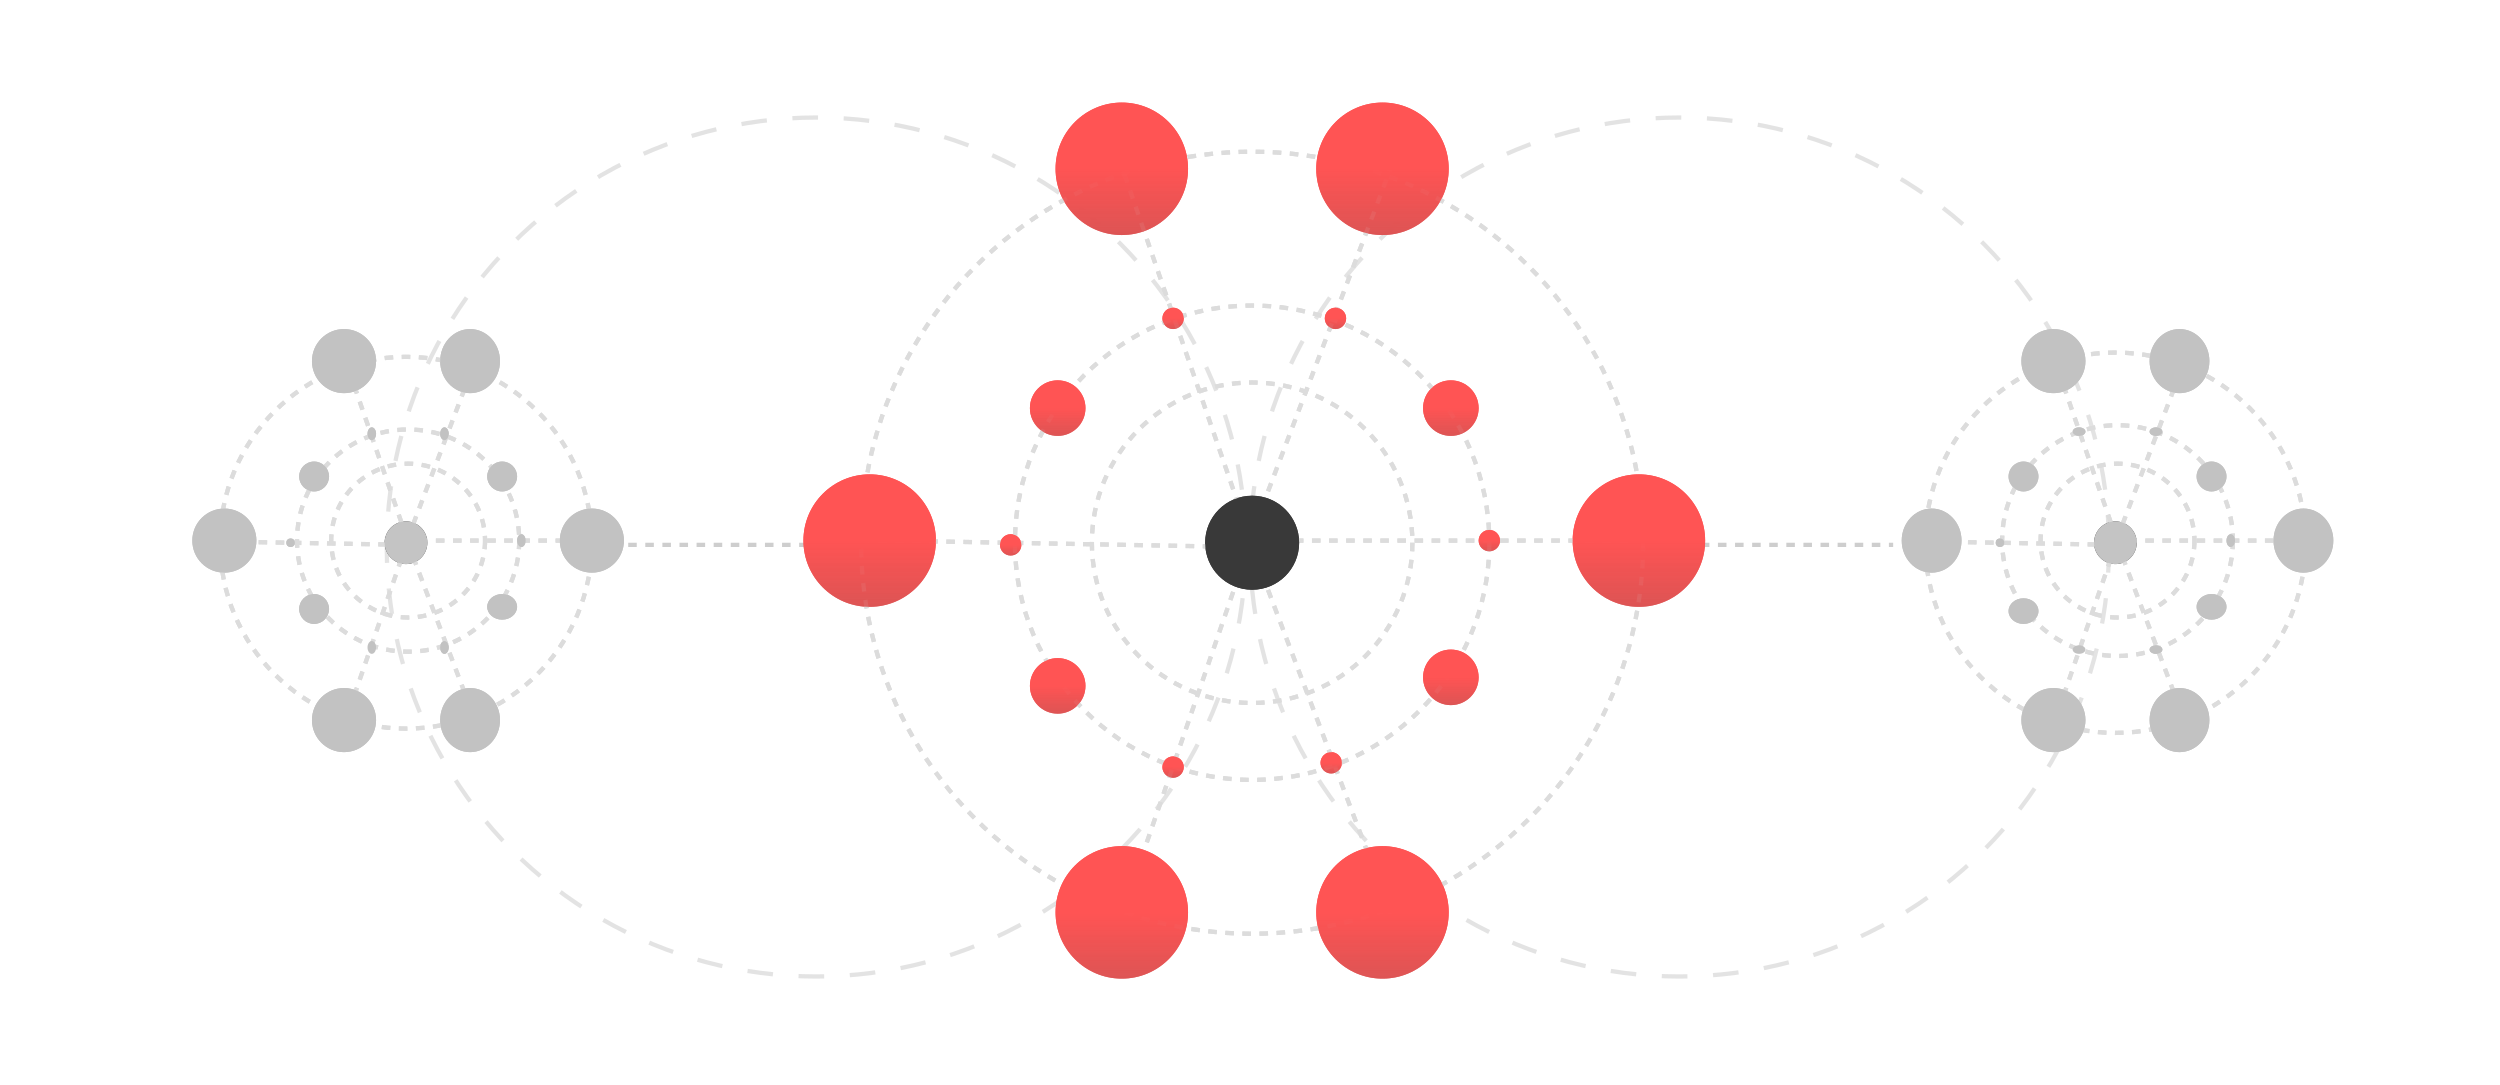 <svg width="585" height="254" viewBox="0 0 585 254" fill="none" xmlns="http://www.w3.org/2000/svg">
<circle cx="393" cy="128" r="100.5" stroke="#E3E3E3" stroke-dasharray="6 6"/>
<circle cx="191" cy="128" r="100.5" stroke="#E3E3E3" stroke-dasharray="6 6"/>
<line x1="143" y1="127.5" x2="192" y2="127.5" stroke="#CECECE" stroke-dasharray="2 2"/>
<line x1="394" y1="127.5" x2="443" y2="127.5" stroke="#CECECE" stroke-dasharray="2 2"/>
<circle cx="293" cy="127" r="37.5" stroke="#DCDCDC" stroke-dasharray="2 2"/>
<circle cx="293" cy="127" r="55.5" stroke="#DCDCDC" stroke-dasharray="2 2"/>
<circle cx="293" cy="127" r="91.5" stroke="#DCDCDC" stroke-dasharray="2 2"/>
<line x1="291" y1="126.5" x2="383" y2="126.5" stroke="#DCDCDC" stroke-dasharray="2 2"/>
<line x1="292.467" y1="126.823" x2="325.467" y2="213.823" stroke="#DCDCDC" stroke-dasharray="2 2"/>
<line x1="292.473" y1="127.163" x2="262.473" y2="214.163" stroke="#DCDCDC" stroke-dasharray="2 2"/>
<line x1="291.439" y1="128.01" x2="203.091" y2="126.408" stroke="#DCDCDC" stroke-dasharray="2 2"/>
<circle r="15.5" transform="matrix(-1 0 0 1 262.5 213.5)" fill="url(#paint0_linear)"/>
<circle r="15.5" transform="matrix(-1 0 0 1 203.5 126.5)" fill="url(#paint1_linear)"/>
<circle r="15.5" transform="matrix(-1 0 0 1 383.5 126.5)" fill="url(#paint2_linear)"/>
<circle r="6.5" transform="matrix(-1 0 0 1 339.5 158.5)" fill="url(#paint3_linear)"/>
<circle r="6.5" transform="matrix(-1 0 0 1 339.5 95.5)" fill="url(#paint4_linear)"/>
<circle r="6.5" transform="matrix(-1 0 0 1 247.5 95.5)" fill="url(#paint5_linear)"/>
<circle r="6.5" transform="matrix(-1 0 0 1 247.5 160.5)" fill="url(#paint6_linear)"/>
<circle r="2.5" transform="matrix(-1 0 0 1 236.5 127.5)" fill="url(#paint7_linear)"/>
<circle r="15.5" transform="matrix(-1 0 0 1 323.5 213.5)" fill="url(#paint8_linear)"/>
<line y1="-0.5" x2="93.048" y2="-0.5" transform="matrix(0.355 -0.935 -0.935 -0.355 292 126)" stroke="#DCDCDC" stroke-dasharray="2 2"/>
<line y1="-0.5" x2="92.027" y2="-0.5" transform="matrix(-0.326 -0.945 -0.945 0.326 292 126)" stroke="#DCDCDC" stroke-dasharray="2 2"/>
<circle r="15.5" transform="matrix(-1 0 0 1 262.5 39.5)" fill="url(#paint9_linear)"/>
<circle r="15.5" transform="matrix(-1 0 0 1 323.5 39.5)" fill="url(#paint10_linear)"/>
<circle r="11" transform="matrix(-1 0 0 1 293 127)" fill="#393939"/>
<circle r="2.5" transform="matrix(-1 0 0 1 274.5 74.5)" fill="url(#paint11_linear)"/>
<circle r="2.5" transform="matrix(-1 0 0 1 274.5 179.5)" fill="url(#paint12_linear)"/>
<circle r="2.5" transform="matrix(-1 0 0 1 312.5 74.5)" fill="url(#paint13_linear)"/>
<circle r="2.5" transform="matrix(-1 0 0 1 348.5 126.5)" fill="url(#paint14_linear)"/>
<circle r="2.5" transform="matrix(-1 0 0 1 311.5 178.5)" fill="url(#paint15_linear)"/>
<circle cx="293" cy="127" r="37.5" stroke="#DCDCDC" stroke-dasharray="2 2"/>
<circle cx="293" cy="127" r="55.5" stroke="#DCDCDC" stroke-dasharray="2 2"/>
<circle cx="293" cy="127" r="91.5" stroke="#DCDCDC" stroke-dasharray="2 2"/>
<line x1="291" y1="126.5" x2="383" y2="126.5" stroke="#DCDCDC" stroke-dasharray="2 2"/>
<line x1="292.467" y1="126.823" x2="325.467" y2="213.823" stroke="#DCDCDC" stroke-dasharray="2 2"/>
<line x1="292.473" y1="127.163" x2="262.473" y2="214.163" stroke="#DCDCDC" stroke-dasharray="2 2"/>
<line x1="291.439" y1="128.01" x2="203.091" y2="126.408" stroke="#DCDCDC" stroke-dasharray="2 2"/>
<circle r="15.5" transform="matrix(-1 0 0 1 262.5 213.5)" fill="url(#paint16_linear)"/>
<circle r="15.5" transform="matrix(-1 0 0 1 203.5 126.5)" fill="url(#paint17_linear)"/>
<circle r="15.5" transform="matrix(-1 0 0 1 383.5 126.5)" fill="url(#paint18_linear)"/>
<circle r="6.5" transform="matrix(-1 0 0 1 339.5 158.5)" fill="url(#paint19_linear)"/>
<circle r="6.5" transform="matrix(-1 0 0 1 339.5 95.5)" fill="url(#paint20_linear)"/>
<circle r="6.5" transform="matrix(-1 0 0 1 247.5 95.5)" fill="url(#paint21_linear)"/>
<circle r="6.5" transform="matrix(-1 0 0 1 247.5 160.5)" fill="url(#paint22_linear)"/>
<circle r="2.5" transform="matrix(-1 0 0 1 236.5 127.5)" fill="url(#paint23_linear)"/>
<circle r="15.5" transform="matrix(-1 0 0 1 323.5 213.5)" fill="url(#paint24_linear)"/>
<line y1="-0.5" x2="93.048" y2="-0.5" transform="matrix(0.355 -0.935 -0.935 -0.355 292 126)" stroke="#DCDCDC" stroke-dasharray="2 2"/>
<line y1="-0.5" x2="92.027" y2="-0.5" transform="matrix(-0.326 -0.945 -0.945 0.326 292 126)" stroke="#DCDCDC" stroke-dasharray="2 2"/>
<circle r="15.5" transform="matrix(-1 0 0 1 262.5 39.5)" fill="url(#paint25_linear)"/>
<circle r="15.5" transform="matrix(-1 0 0 1 323.5 39.5)" fill="url(#paint26_linear)"/>
<circle r="11" transform="matrix(-1 0 0 1 293 127)" fill="#393939"/>
<circle r="2.5" transform="matrix(-1 0 0 1 274.5 74.5)" fill="url(#paint27_linear)"/>
<circle r="2.5" transform="matrix(-1 0 0 1 274.5 179.5)" fill="url(#paint28_linear)"/>
<circle r="2.5" transform="matrix(-1 0 0 1 312.5 74.5)" fill="url(#paint29_linear)"/>
<circle r="2.5" transform="matrix(-1 0 0 1 348.5 126.5)" fill="url(#paint30_linear)"/>
<circle r="2.5" transform="matrix(-1 0 0 1 311.5 178.5)" fill="url(#paint31_linear)"/>
<circle cx="95.5" cy="126.5" r="18" stroke="#DCDCDC" stroke-dasharray="2 2"/>
<circle cx="495.5" cy="126.5" r="18" stroke="#DCDCDC" stroke-dasharray="2 2"/>
<circle cx="95.5" cy="126.5" r="26" stroke="#DCDCDC" stroke-dasharray="2 2"/>
<circle cx="495.5" cy="126.5" r="27" stroke="#DCDCDC" stroke-dasharray="2 2"/>
<circle cx="95" cy="127" r="43.5" stroke="#DCDCDC" stroke-dasharray="2 2"/>
<circle cx="495" cy="127" r="44.5" stroke="#DCDCDC" stroke-dasharray="2 2"/>
<line x1="94" y1="126.5" x2="139" y2="126.5" stroke="#DCDCDC" stroke-dasharray="2 2"/>
<line x1="494" y1="126.5" x2="539" y2="126.5" stroke="#DCDCDC" stroke-dasharray="2 2"/>
<line x1="95.25" y1="126.562" x2="111.034" y2="168.174" stroke="#DCDCDC" stroke-dasharray="2 2"/>
<line x1="495.243" y1="126.564" x2="511.18" y2="168.579" stroke="#DCDCDC" stroke-dasharray="2 2"/>
<line x1="95.255" y1="126.902" x2="80.906" y2="168.514" stroke="#DCDCDC" stroke-dasharray="2 2"/>
<line x1="495.248" y1="126.904" x2="480.761" y2="168.919" stroke="#DCDCDC" stroke-dasharray="2 2"/>
<line x1="94.51" y1="127.483" x2="52.253" y2="126.717" stroke="#DCDCDC" stroke-dasharray="2 2"/>
<line x1="494.5" y1="127.487" x2="451.834" y2="126.714" stroke="#DCDCDC" stroke-dasharray="2 2"/>
<circle r="7.5" transform="matrix(-1 0 0 1 80.5 168.5)" fill="#C2C2C2"/>
<circle r="7.5" transform="matrix(-1 0 0 1 480.5 168.5)" fill="#C2C2C2"/>
<circle r="7.5" transform="matrix(-1 0 0 1 52.5 126.5)" fill="#C2C2C2"/>
<ellipse rx="7" ry="7.5" transform="matrix(-1 0 0 1 452 126.5)" fill="#C2C2C2"/>
<circle r="7.5" transform="matrix(-1 0 0 1 138.5 126.5)" fill="#C2C2C2"/>
<ellipse rx="7" ry="7.5" transform="matrix(-1 0 0 1 539 126.5)" fill="#C2C2C2"/>
<ellipse rx="3.5" ry="3" transform="matrix(-1 0 0 1 117.5 142)" fill="#C2C2C2"/>
<ellipse rx="3.5" ry="3" transform="matrix(-1 0 0 1 517.5 142)" fill="#C2C2C2"/>
<circle r="3.5" transform="matrix(-1 0 0 1 117.5 111.5)" fill="#C2C2C2"/>
<circle r="3.5" transform="matrix(-1 0 0 1 517.5 111.5)" fill="#C2C2C2"/>
<circle r="3.5" transform="matrix(-1 0 0 1 73.5 111.5)" fill="#C2C2C2"/>
<circle r="3.5" transform="matrix(-1 0 0 1 473.5 111.5)" fill="#C2C2C2"/>
<circle r="3.5" transform="matrix(-1 0 0 1 73.5 142.5)" fill="#C2C2C2"/>
<ellipse rx="3.5" ry="3" transform="matrix(-1 0 0 1 473.5 143)" fill="#C2C2C2"/>
<circle r="1" transform="matrix(-1 0 0 1 68 127)" fill="#C2C2C2"/>
<circle r="1" transform="matrix(-1 0 0 1 468 127)" fill="#C2C2C2"/>
<ellipse rx="7" ry="7.5" transform="matrix(-1 0 0 1 110 168.5)" fill="#C2C2C2"/>
<ellipse rx="7" ry="7.5" transform="matrix(-1 0 0 1 510 168.5)" fill="#C2C2C2"/>
<line y1="-0.5" x2="44.505" y2="-0.5" transform="matrix(0.355 -0.935 -0.935 -0.355 94.783 126.261)" stroke="#DCDCDC" stroke-dasharray="2 2"/>
<line y1="-0.5" x2="44.936" y2="-0.5" transform="matrix(0.355 -0.935 -0.935 -0.355 494.776 126.259)" stroke="#DCDCDC" stroke-dasharray="2 2"/>
<line y1="-0.5" x2="44.016" y2="-0.5" transform="matrix(-0.326 -0.945 -0.945 0.326 94.783 126.261)" stroke="#DCDCDC" stroke-dasharray="2 2"/>
<line y1="-0.5" x2="44.442" y2="-0.5" transform="matrix(-0.326 -0.945 -0.945 0.326 494.776 126.259)" stroke="#DCDCDC" stroke-dasharray="2 2"/>
<circle r="7.5" transform="matrix(-1 0 0 1 80.5 84.5)" fill="#C2C2C2"/>
<circle r="7.5" transform="matrix(-1 0 0 1 480.5 84.5)" fill="#C2C2C2"/>
<ellipse rx="7" ry="7.5" transform="matrix(-1 0 0 1 110 84.5)" fill="#C2C2C2"/>
<ellipse rx="7" ry="7.5" transform="matrix(-1 0 0 1 510 84.5)" fill="#C2C2C2"/>
<circle r="5" transform="matrix(-1 0 0 1 95 127)" fill="#393939"/>
<circle r="5" transform="matrix(-1 0 0 1 495 127)" fill="#393939"/>
<ellipse rx="1" ry="1.5" transform="matrix(-1 0 0 1 87 101.5)" fill="#C2C2C2"/>
<ellipse rx="1.5" ry="1" transform="matrix(-1 0 0 1 486.5 101)" fill="#C2C2C2"/>
<ellipse rx="1" ry="1.5" transform="matrix(-1 0 0 1 104 101.5)" fill="#C2C2C2"/>
<ellipse rx="1.5" ry="1" transform="matrix(-1 0 0 1 504.5 101)" fill="#C2C2C2"/>
<ellipse rx="1" ry="1.5" transform="matrix(-1 0 0 1 122 126.5)" fill="#C2C2C2"/>
<ellipse rx="1" ry="1.5" transform="matrix(-1 0 0 1 522 126.5)" fill="#C2C2C2"/>
<ellipse rx="1" ry="1.5" transform="matrix(-1 0 0 1 104 151.5)" fill="#C2C2C2"/>
<ellipse rx="1.5" ry="1" transform="matrix(-1 0 0 1 504.5 152)" fill="#C2C2C2"/>
<circle cx="95.5" cy="126.5" r="18" stroke="#DCDCDC" stroke-dasharray="2 2"/>
<circle cx="495.5" cy="126.5" r="18" stroke="#DCDCDC" stroke-dasharray="2 2"/>
<circle cx="95.5" cy="126.5" r="26" stroke="#DCDCDC" stroke-dasharray="2 2"/>
<circle cx="495.5" cy="126.5" r="27" stroke="#DCDCDC" stroke-dasharray="2 2"/>
<circle cx="95" cy="127" r="43.5" stroke="#DCDCDC" stroke-dasharray="2 2"/>
<circle cx="495" cy="127" r="44.5" stroke="#DCDCDC" stroke-dasharray="2 2"/>
<line x1="94" y1="126.5" x2="139" y2="126.5" stroke="#DCDCDC" stroke-dasharray="2 2"/>
<line x1="494" y1="126.5" x2="539" y2="126.5" stroke="#DCDCDC" stroke-dasharray="2 2"/>
<line x1="95.25" y1="126.562" x2="111.034" y2="168.174" stroke="#DCDCDC" stroke-dasharray="2 2"/>
<line x1="495.243" y1="126.564" x2="511.18" y2="168.579" stroke="#DCDCDC" stroke-dasharray="2 2"/>
<line x1="95.255" y1="126.902" x2="80.906" y2="168.514" stroke="#DCDCDC" stroke-dasharray="2 2"/>
<line x1="495.248" y1="126.904" x2="480.761" y2="168.919" stroke="#DCDCDC" stroke-dasharray="2 2"/>
<line x1="94.51" y1="127.483" x2="52.253" y2="126.717" stroke="#DCDCDC" stroke-dasharray="2 2"/>
<line x1="494.5" y1="127.487" x2="451.834" y2="126.714" stroke="#DCDCDC" stroke-dasharray="2 2"/>
<circle r="7.5" transform="matrix(-1 0 0 1 80.5 168.5)" fill="#C2C2C2"/>
<circle r="7.5" transform="matrix(-1 0 0 1 480.5 168.5)" fill="#C2C2C2"/>
<circle r="7.5" transform="matrix(-1 0 0 1 52.5 126.5)" fill="#C2C2C2"/>
<ellipse rx="7" ry="7.5" transform="matrix(-1 0 0 1 452 126.5)" fill="#C2C2C2"/>
<circle r="7.5" transform="matrix(-1 0 0 1 138.5 126.5)" fill="#C2C2C2"/>
<ellipse rx="7" ry="7.5" transform="matrix(-1 0 0 1 539 126.5)" fill="#C2C2C2"/>
<ellipse rx="3.5" ry="3" transform="matrix(-1 0 0 1 117.5 142)" fill="#C2C2C2"/>
<ellipse rx="3.5" ry="3" transform="matrix(-1 0 0 1 517.5 142)" fill="#C2C2C2"/>
<circle r="3.5" transform="matrix(-1 0 0 1 117.5 111.5)" fill="#C2C2C2"/>
<circle r="3.5" transform="matrix(-1 0 0 1 517.5 111.5)" fill="#C2C2C2"/>
<circle r="3.5" transform="matrix(-1 0 0 1 73.5 111.5)" fill="#C2C2C2"/>
<circle r="3.5" transform="matrix(-1 0 0 1 473.5 111.5)" fill="#C2C2C2"/>
<circle r="3.5" transform="matrix(-1 0 0 1 73.5 142.5)" fill="#C2C2C2"/>
<ellipse rx="3.5" ry="3" transform="matrix(-1 0 0 1 473.5 143)" fill="#C2C2C2"/>
<circle r="1" transform="matrix(-1 0 0 1 68 127)" fill="#C2C2C2"/>
<circle r="1" transform="matrix(-1 0 0 1 468 127)" fill="#C2C2C2"/>
<ellipse rx="7" ry="7.5" transform="matrix(-1 0 0 1 110 168.5)" fill="#C2C2C2"/>
<ellipse rx="7" ry="7.5" transform="matrix(-1 0 0 1 510 168.5)" fill="#C2C2C2"/>
<line y1="-0.5" x2="44.505" y2="-0.5" transform="matrix(0.355 -0.935 -0.935 -0.355 94.783 126.261)" stroke="#DCDCDC" stroke-dasharray="2 2"/>
<line y1="-0.5" x2="44.936" y2="-0.5" transform="matrix(0.355 -0.935 -0.935 -0.355 494.776 126.259)" stroke="#DCDCDC" stroke-dasharray="2 2"/>
<line y1="-0.5" x2="44.016" y2="-0.5" transform="matrix(-0.326 -0.945 -0.945 0.326 94.783 126.261)" stroke="#DCDCDC" stroke-dasharray="2 2"/>
<line y1="-0.5" x2="44.442" y2="-0.5" transform="matrix(-0.326 -0.945 -0.945 0.326 494.776 126.259)" stroke="#DCDCDC" stroke-dasharray="2 2"/>
<circle r="7.5" transform="matrix(-1 0 0 1 80.5 84.5)" fill="#C2C2C2"/>
<circle r="7.5" transform="matrix(-1 0 0 1 480.5 84.5)" fill="#C2C2C2"/>
<ellipse rx="7" ry="7.5" transform="matrix(-1 0 0 1 110 84.5)" fill="#C2C2C2"/>
<ellipse rx="7" ry="7.5" transform="matrix(-1 0 0 1 510 84.5)" fill="#C2C2C2"/>
<circle r="5" transform="matrix(-1 0 0 1 95 127)" fill="#C4C4C4"/>
<circle r="5" transform="matrix(-1 0 0 1 495 127)" fill="#C4C4C4"/>
<ellipse rx="1" ry="1.5" transform="matrix(-1 0 0 1 87 101.5)" fill="#C2C2C2"/>
<ellipse rx="1.5" ry="1" transform="matrix(-1 0 0 1 486.5 101)" fill="#C2C2C2"/>
<ellipse rx="1" ry="1.5" transform="matrix(-1 0 0 1 87 151.5)" fill="#C2C2C2"/>
<ellipse rx="1.5" ry="1" transform="matrix(-1 0 0 1 486.5 152)" fill="#C2C2C2"/>
<ellipse rx="1" ry="1.5" transform="matrix(-1 0 0 1 104 101.5)" fill="#C2C2C2"/>
<ellipse rx="1.5" ry="1" transform="matrix(-1 0 0 1 504.5 101)" fill="#C2C2C2"/>
<ellipse rx="1" ry="1.5" transform="matrix(-1 0 0 1 122 126.5)" fill="#C2C2C2"/>
<ellipse rx="1" ry="1.5" transform="matrix(-1 0 0 1 522 126.5)" fill="#C2C2C2"/>
<ellipse rx="1" ry="1.5" transform="matrix(-1 0 0 1 104 151.5)" fill="#C2C2C2"/>
<ellipse rx="1.5" ry="1" transform="matrix(-1 0 0 1 504.5 152)" fill="#C2C2C2"/>
<defs>
<linearGradient id="paint0_linear" x1="15.5" y1="0" x2="15.5" y2="31" gradientUnits="userSpaceOnUse">
<stop stop-color="#FF5454"/>
<stop offset="1" stop-color="#BA4F4F" stop-opacity="0.74"/>
</linearGradient>
<linearGradient id="paint1_linear" x1="15.5" y1="0" x2="15.5" y2="31" gradientUnits="userSpaceOnUse">
<stop stop-color="#FF5454"/>
<stop offset="1" stop-color="#BA4F4F" stop-opacity="0.74"/>
</linearGradient>
<linearGradient id="paint2_linear" x1="15.5" y1="0" x2="15.5" y2="31" gradientUnits="userSpaceOnUse">
<stop stop-color="#FF5454"/>
<stop offset="1" stop-color="#BA4F4F" stop-opacity="0.74"/>
</linearGradient>
<linearGradient id="paint3_linear" x1="6.5" y1="0" x2="6.5" y2="13" gradientUnits="userSpaceOnUse">
<stop stop-color="#FF5454"/>
<stop offset="1" stop-color="#BA4F4F" stop-opacity="0.74"/>
</linearGradient>
<linearGradient id="paint4_linear" x1="6.5" y1="0" x2="6.5" y2="13" gradientUnits="userSpaceOnUse">
<stop stop-color="#FF5454"/>
<stop offset="1" stop-color="#BA4F4F" stop-opacity="0.74"/>
</linearGradient>
<linearGradient id="paint5_linear" x1="6.5" y1="0" x2="6.5" y2="13" gradientUnits="userSpaceOnUse">
<stop stop-color="#FF5454"/>
<stop offset="1" stop-color="#BA4F4F" stop-opacity="0.74"/>
</linearGradient>
<linearGradient id="paint6_linear" x1="6.5" y1="0" x2="6.5" y2="13" gradientUnits="userSpaceOnUse">
<stop stop-color="#FF5454"/>
<stop offset="1" stop-color="#BA4F4F" stop-opacity="0.74"/>
</linearGradient>
<linearGradient id="paint7_linear" x1="2.5" y1="0" x2="2.5" y2="5" gradientUnits="userSpaceOnUse">
<stop stop-color="#FF5454"/>
<stop offset="1" stop-color="#BA4F4F" stop-opacity="0.74"/>
</linearGradient>
<linearGradient id="paint8_linear" x1="15.5" y1="0" x2="15.5" y2="31" gradientUnits="userSpaceOnUse">
<stop stop-color="#FF5454"/>
<stop offset="1" stop-color="#BA4F4F" stop-opacity="0.74"/>
</linearGradient>
<linearGradient id="paint9_linear" x1="15.5" y1="0" x2="15.5" y2="31" gradientUnits="userSpaceOnUse">
<stop stop-color="#FF5454"/>
<stop offset="1" stop-color="#BA4F4F" stop-opacity="0.74"/>
</linearGradient>
<linearGradient id="paint10_linear" x1="15.5" y1="0" x2="15.5" y2="31" gradientUnits="userSpaceOnUse">
<stop stop-color="#FF5454"/>
<stop offset="1" stop-color="#BA4F4F" stop-opacity="0.74"/>
</linearGradient>
<linearGradient id="paint11_linear" x1="2.5" y1="0" x2="2.5" y2="5" gradientUnits="userSpaceOnUse">
<stop stop-color="#FF5454"/>
<stop offset="1" stop-color="#BA4F4F" stop-opacity="0.74"/>
</linearGradient>
<linearGradient id="paint12_linear" x1="2.5" y1="0" x2="2.5" y2="5" gradientUnits="userSpaceOnUse">
<stop stop-color="#FF5454"/>
<stop offset="1" stop-color="#BA4F4F" stop-opacity="0.74"/>
</linearGradient>
<linearGradient id="paint13_linear" x1="2.5" y1="0" x2="2.5" y2="5" gradientUnits="userSpaceOnUse">
<stop stop-color="#FF5454"/>
<stop offset="1" stop-color="#BA4F4F" stop-opacity="0.74"/>
</linearGradient>
<linearGradient id="paint14_linear" x1="2.5" y1="0" x2="2.5" y2="5" gradientUnits="userSpaceOnUse">
<stop stop-color="#FF5454"/>
<stop offset="1" stop-color="#BA4F4F" stop-opacity="0.74"/>
</linearGradient>
<linearGradient id="paint15_linear" x1="2.5" y1="0" x2="2.5" y2="5" gradientUnits="userSpaceOnUse">
<stop stop-color="#FF5454"/>
<stop offset="1" stop-color="#BA4F4F" stop-opacity="0.74"/>
</linearGradient>
<linearGradient id="paint16_linear" x1="15.5" y1="0" x2="15.5" y2="31" gradientUnits="userSpaceOnUse">
<stop stop-color="#FF5454"/>
<stop offset="1" stop-color="#BA4F4F" stop-opacity="0.74"/>
</linearGradient>
<linearGradient id="paint17_linear" x1="15.5" y1="0" x2="15.5" y2="31" gradientUnits="userSpaceOnUse">
<stop stop-color="#FF5454"/>
<stop offset="1" stop-color="#BA4F4F" stop-opacity="0.74"/>
</linearGradient>
<linearGradient id="paint18_linear" x1="15.5" y1="0" x2="15.5" y2="31" gradientUnits="userSpaceOnUse">
<stop stop-color="#FF5454"/>
<stop offset="1" stop-color="#BA4F4F" stop-opacity="0.74"/>
</linearGradient>
<linearGradient id="paint19_linear" x1="6.5" y1="0" x2="6.5" y2="13" gradientUnits="userSpaceOnUse">
<stop stop-color="#FF5454"/>
<stop offset="1" stop-color="#BA4F4F" stop-opacity="0.74"/>
</linearGradient>
<linearGradient id="paint20_linear" x1="6.5" y1="0" x2="6.5" y2="13" gradientUnits="userSpaceOnUse">
<stop stop-color="#FF5454"/>
<stop offset="1" stop-color="#BA4F4F" stop-opacity="0.74"/>
</linearGradient>
<linearGradient id="paint21_linear" x1="6.5" y1="0" x2="6.5" y2="13" gradientUnits="userSpaceOnUse">
<stop stop-color="#FF5454"/>
<stop offset="1" stop-color="#BA4F4F" stop-opacity="0.74"/>
</linearGradient>
<linearGradient id="paint22_linear" x1="6.5" y1="0" x2="6.5" y2="13" gradientUnits="userSpaceOnUse">
<stop stop-color="#FF5454"/>
<stop offset="1" stop-color="#BA4F4F" stop-opacity="0.74"/>
</linearGradient>
<linearGradient id="paint23_linear" x1="2.5" y1="0" x2="2.5" y2="5" gradientUnits="userSpaceOnUse">
<stop stop-color="#FF5454"/>
<stop offset="1" stop-color="#BA4F4F" stop-opacity="0.74"/>
</linearGradient>
<linearGradient id="paint24_linear" x1="15.5" y1="0" x2="15.5" y2="31" gradientUnits="userSpaceOnUse">
<stop stop-color="#FF5454"/>
<stop offset="1" stop-color="#BA4F4F" stop-opacity="0.74"/>
</linearGradient>
<linearGradient id="paint25_linear" x1="15.5" y1="0" x2="15.5" y2="31" gradientUnits="userSpaceOnUse">
<stop stop-color="#FF5454"/>
<stop offset="1" stop-color="#BA4F4F" stop-opacity="0.74"/>
</linearGradient>
<linearGradient id="paint26_linear" x1="15.5" y1="0" x2="15.5" y2="31" gradientUnits="userSpaceOnUse">
<stop stop-color="#FF5454"/>
<stop offset="1" stop-color="#BA4F4F" stop-opacity="0.74"/>
</linearGradient>
<linearGradient id="paint27_linear" x1="2.5" y1="0" x2="2.5" y2="5" gradientUnits="userSpaceOnUse">
<stop stop-color="#FF5454"/>
<stop offset="1" stop-color="#BA4F4F" stop-opacity="0.74"/>
</linearGradient>
<linearGradient id="paint28_linear" x1="2.5" y1="0" x2="2.5" y2="5" gradientUnits="userSpaceOnUse">
<stop stop-color="#FF5454"/>
<stop offset="1" stop-color="#BA4F4F" stop-opacity="0.74"/>
</linearGradient>
<linearGradient id="paint29_linear" x1="2.5" y1="0" x2="2.5" y2="5" gradientUnits="userSpaceOnUse">
<stop stop-color="#FF5454"/>
<stop offset="1" stop-color="#BA4F4F" stop-opacity="0.74"/>
</linearGradient>
<linearGradient id="paint30_linear" x1="2.5" y1="0" x2="2.5" y2="5" gradientUnits="userSpaceOnUse">
<stop stop-color="#FF5454"/>
<stop offset="1" stop-color="#BA4F4F" stop-opacity="0.74"/>
</linearGradient>
<linearGradient id="paint31_linear" x1="2.5" y1="0" x2="2.5" y2="5" gradientUnits="userSpaceOnUse">
<stop stop-color="#FF5454"/>
<stop offset="1" stop-color="#BA4F4F" stop-opacity="0.74"/>
</linearGradient>
</defs>
</svg>
